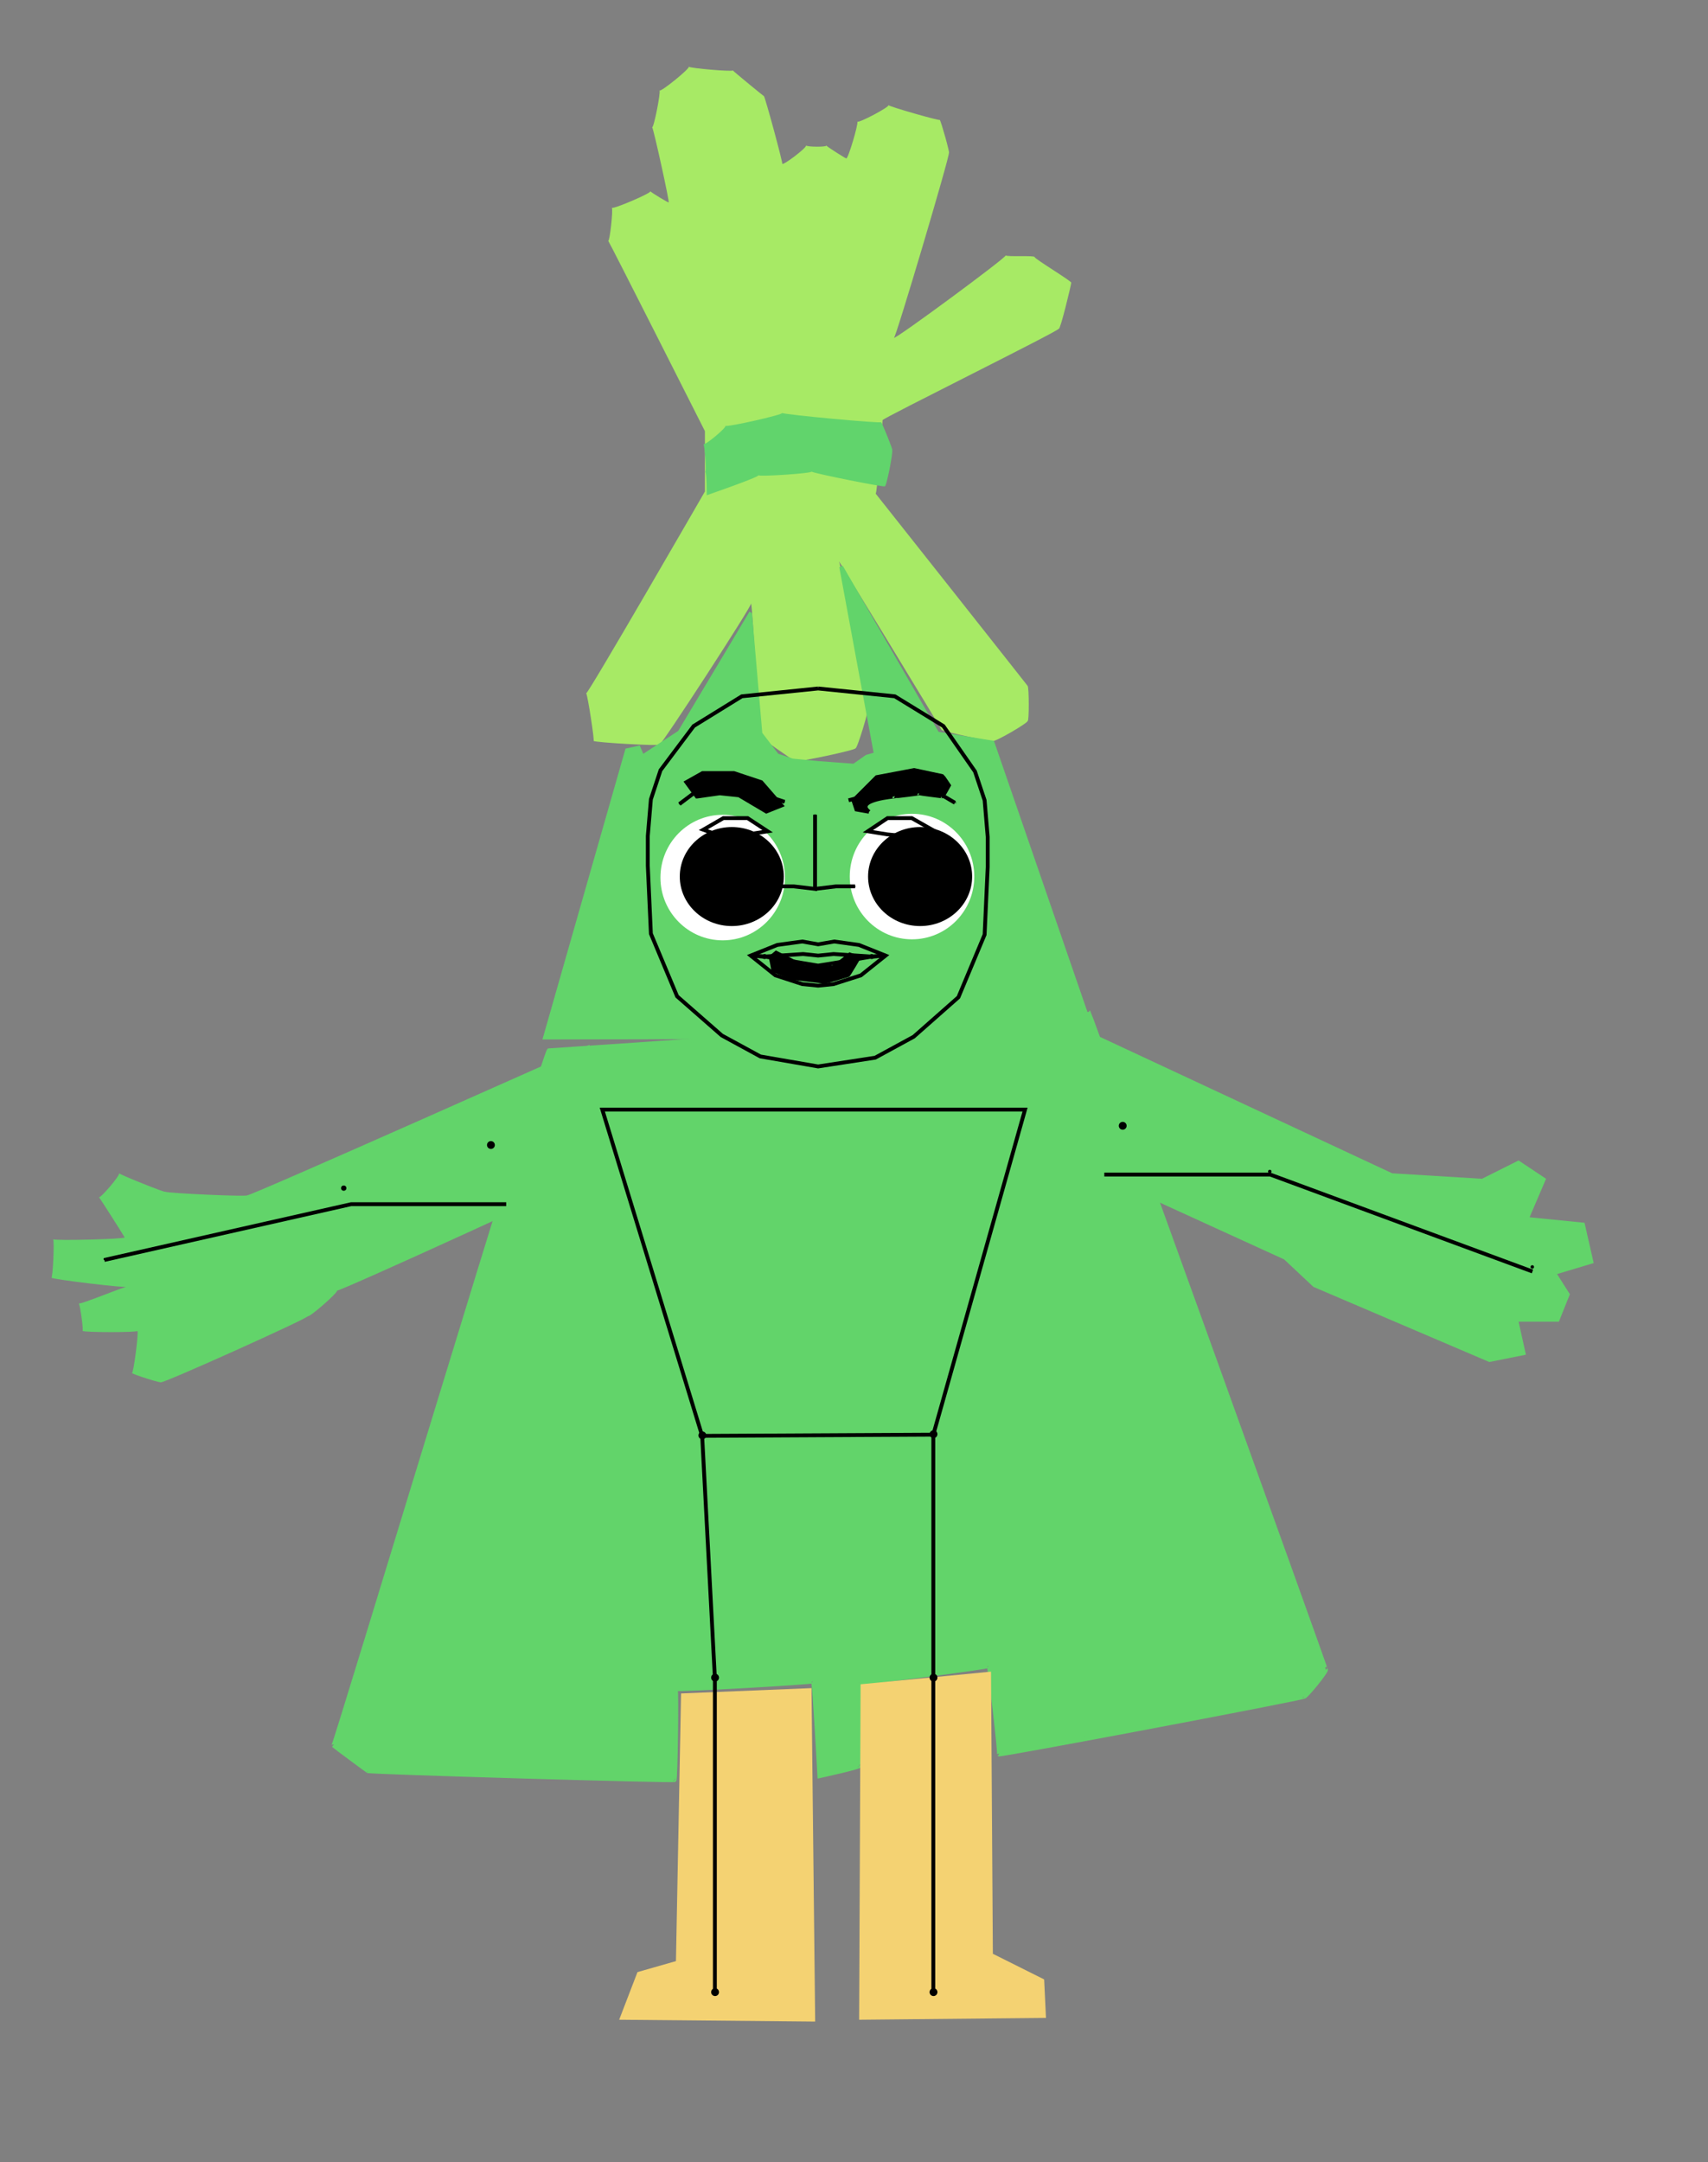 <svg width="444" height="562" xmlns="http://www.w3.org/2000/svg">
<rect width="100%" height="100%" fill="#808080" stroke="none"/>
<g id="illustration_1_">
  <path id="cap" d="m183.238,127.762c0,0 -30.476,52.857 -30.857,52.428c0.381,0.429 2.286,12.81 1.905,12.381c0.381,0.429 17.524,1.381 17.143,0.952c0.381,0.429 24.191,-36.238 23.81,-36.667c0.381,0.429 2.286,34.714 1.905,34.286c0.381,0.429 9.905,7.095 9.524,6.667c0.381,0.429 16.095,-2.905 15.714,-3.333c0.381,0.429 3.714,-10.524 3.333,-10.952c0.381,0.429 -7.238,-37.19 -7.619,-37.619c0.381,0.429 27.048,44.238 26.667,43.81c0.381,0.429 13.714,3.286 13.333,2.857c0.381,0.429 9.429,-4.809 9.048,-5.238c0.381,0.429 0.381,-8.619 0,-9.048c0.381,0.429 -39.143,-49.571 -39.524,-50c0.381,0.429 1.81,-18.619 1.81,-19.095c0,-0.476 46.191,-23.333 45.809,-23.762c0.381,0.429 3.238,-11.476 3.238,-11.952c0,-0.476 -9.524,-6.19 -9.524,-6.667c0,-0.476 -7.143,0 -7.524,-0.429c0.381,0.429 -28.667,21.857 -29.048,21.429c0.381,0.429 14.667,-47.667 14.286,-48.095c0.381,0.429 -2,-8.143 -2.381,-8.571c0.381,0.429 -12.952,-3.381 -13.333,-3.81c0.381,0.429 -7.714,4.714 -8.095,4.286c0.381,0.429 -2.476,9.953 -2.857,9.524c0.381,0.429 -4.857,-2.905 -5.238,-3.333c0.381,0.429 -4.857,0.429 -5.238,0c0.381,0.429 -5.809,5.191 -6.19,4.762c0.381,0.429 -4.381,-17.19 -4.762,-17.619c0.381,0.429 -7.714,-6.238 -8.095,-6.667c0.381,0.429 -11.047,-0.524 -11.429,-0.952c0.381,0.429 -7.238,6.619 -7.619,6.19c0.381,0.429 -1.524,9.953 -1.905,9.524c0.381,0.429 4.667,19.953 4.286,19.524c0.381,0.429 -4.381,-2.428 -4.762,-2.857c0.381,0.429 -9.619,4.714 -10,4.286c0.381,0.429 -0.571,9 -0.952,8.571c0.381,0.429 25.143,49.476 25.143,49.476c0,0 0,15.714 0,15.714l-0,0z" stroke-width="0" stroke="#000" fill="#a7ea65"/>
  <path id="capc" d="m183.715,128.715c0,0 0,-5.714 -0.381,-6.143c0.381,0.429 -0.095,-6.714 -0.476,-7.143c0.381,0.429 6.095,-4.333 5.714,-4.762c0.381,0.429 15.143,-2.905 14.762,-3.333c0.381,0.429 26.095,2.81 25.714,2.381c0.381,0.429 3.238,7.572 2.857,7.143c0.381,0.429 -1.524,9.953 -1.905,9.524c0.381,0.429 -18.667,-3.381 -19.048,-3.81c0.381,0.429 -13.428,1.381 -13.81,0.952c0.381,0.429 -13.428,5.191 -13.428,5.191l-0,0z" stroke-width="0" stroke="#000" fill="#61d46c"/>
  <path id="leftArm" d="m153.238,271.572c0,0 -88.571,39.524 -88.953,39.095c0.381,0.429 -21.047,-0.524 -21.429,-0.952c0.381,0.429 -11.524,-4.333 -11.905,-4.762c0.381,0.429 -4.857,6.619 -5.238,6.19c0.381,0.429 7.048,10.905 6.667,10.476c0.381,0.429 -18.19,0.905 -18.571,0.476c0.381,0.429 -0.095,10.429 -0.476,10c0.381,0.429 19.905,2.81 19.905,2.334c0,-0.476 -12.381,4.762 -12.762,4.333c0.381,0.429 1.333,7.572 0.952,7.143c0.381,0.429 14.667,0.429 14.286,0c0.381,0.429 -1.047,11.381 -1.429,10.952c0.381,0.429 8,2.81 7.619,2.381c0.381,0.429 38.476,-16.714 38.095,-17.143c0.381,0.429 8,-6.238 7.619,-6.667c0.381,0.429 67.048,-30.047 66.667,-30.476c0.381,0.429 -1.047,-33.381 -1.047,-33.381l0,0z" stroke-width="0" stroke="#000" fill="#62d46a"/>
  <path id="rightArm" d="m276.096,264.905l85.809,40.047l23.333,1.429l9.524,-4.762l7.143,4.762l-4.286,10l14.286,1.429l2.381,10.476l-9.524,2.857l3.333,5.238l-2.857,7.143l-10.476,0l1.905,8.571l-9.524,1.905l-45.714,-19.524l-7.619,-7.143l-55.238,-25.238l-2.476,-37.19l0,0z" stroke-width="0" stroke="#000" fill="#62d46a"/>
  <path id="head" stroke="#62d46a" fill="#62d46a" d="m195,159.667l-18.333,30.667l-9.667,6.333l-1,-2.333l-3,0.667l-21.333,74.667l142.667,-0.333l-26.333,-76.333l-14.333,-2.333l-25,-43.333l9,48.667l-2.333,0.667l-3.333,2.333l-9,-0.667l-7,-0.667l-4,-1.333l-4.333,-5.667l-2.667,-31z"/>
  <path id="body" stroke="#62d46a" fill="#62d46a" d="m142.667,273c-1,0 -55.667,181 -56,180.667c0.333,0.333 9.333,7 9,6.667c0.333,0.333 80,2.667 79.667,2.333c0.333,0.333 0.667,-23.333 0.333,-23.667c0.333,0.333 36,-1.667 35.667,-2c0.333,0.333 1.667,24.667 1.667,24.667c0,0 10.667,-2.333 10.333,-2.667c0.333,0.333 0.333,-21.333 0,-21.667c0.333,0.333 34,-4 33.667,-4.333c0.333,0.333 3,23.333 2.667,23c0.333,0.333 79.667,-14.667 79.333,-15c0.333,0.333 6,-6.667 5.667,-7c0.333,0.333 -61.333,-170.667 -61.667,-171c0.333,0.333 -139.333,10 -140.333,10z"/>
  <path id="leftBrow" d="m181.158,207.035l5.947,-0.842l5,0.526l7.105,4.211l3.947,-1.579l-5.263,-6.053l-7.105,-2.368l-8.158,0l-4.211,2.368l2.737,3.737z" stroke="#000" fill="#000000"/>
  <path id="rightBrow" d="m225.895,210.982l-3.263,-0.579l-0.789,-2.368l6.053,-6.053l9.737,-1.842l7.368,1.579c0.105,0.053 1.684,2.421 1.684,2.421c0,0 -1.579,2.895 -1.684,2.842c0.105,0.053 -5.947,-0.737 -6.053,-0.789c0.105,0.053 -6.211,0.842 -6.316,0.789c0.105,0.053 -10.684,0.842 -6.737,4l0,0z" stroke="#000" fill="#000000"/>
  <ellipse stroke="#000" stroke-width="0" ry="16.316" rx="16.184" id="leftEyeb" cy="228.088" cx="187.868" fill="#ffffff"/>
  <ellipse stroke="#000" stroke-width="0" ry="16.316" rx="16.184" id="rightEyeb" cy="227.825" cx="237.079" fill="#ffffff"/>
  <ellipse ry="12.368" rx="13.026" id="leftEye" cy="227.825" cx="190.237" stroke="#000" fill="#000000"/>
  <ellipse ry="12.368" rx="13.026" id="rightEye" cy="227.825" cx="239.184" stroke="#000" fill="#000000"/>
  <path id="mouse" d="m201.684,247.035c0,0 7.895,3.947 7.789,3.895c0.105,0.053 6.947,0.053 6.842,0c0.105,0.053 4.579,-3.368 4.474,-3.421c0.105,0.053 3.263,1.105 3.158,1.053c0.105,0.053 -3.053,5.316 -3.158,5.263c0.105,0.053 -6.211,1.895 -6.316,1.842c0.105,0.053 -8.579,-1 -8.684,-1.053c0.105,0.053 -5.158,-2.053 -5.263,-2.105c0.105,0.053 -0.684,-3.895 -0.789,-3.947c0.105,0.053 1.947,-1.526 1.947,-1.526l0,-0z" stroke-width="0" stroke="#000" fill="#000000"/>
  <path id="leftFoot" d="m177.048,440.143l-1.333,69.571l-10,2.857l-4.762,12.381l50.952,0.476l-0.952,-86.667l-33.905,1.381l0,0z" stroke-width="0" stroke="#000" fill="#f4d272"/>
  <path id="rightFoot" d="m223.715,437.762l33.905,-3.286l0.476,73.333l13.333,6.667l0.476,10l-48.571,0.476l0.381,-87.19z" stroke-width="0" stroke="#000" fill="#f4d272"/>
</g>
<g id="skeleton_1_">
  <polygon points="156.565,288.388 182.53,373.195 242.618,372.881 266.467,288.388 " fill="none" stroke-miterlimit="10" id="svg_1" stroke="#000000"/>
  <polyline points="182.53,373.195 185.834,436.152 185.834,517.895 " fill="none" stroke-miterlimit="10" id="svg_4" stroke="#000000"/>
  <polyline points="242.618,372.881 242.618,436.152 242.618,517.895 " fill="none" stroke-miterlimit="10" id="svg_5" stroke="#000000"/>
  <circle id="rightShoulder" cx="127.616" cy="297.603" r="1.021"/>
  <circle id="rightHip" cx="182.582" cy="373.077" r="1.021"/>
  <circle id="rightKnee" cx="185.886" cy="436.035" r="1.021"/>
  <circle id="rightAnkle" cx="185.886" cy="517.777" r="1.021"/>
  <circle id="leftHip" cx="242.67" cy="372.763" r="1.021"/>
  <circle id="leftKnee" cx="242.67" cy="436.035" r="1.021"/>
  <circle id="leftAnkle" cx="242.67" cy="517.777" r="1.021"/>
  <circle id="leftShoulder" cx="291.852" cy="292.603" r="1.021"/>
  <polyline points="212.677,178.943 192.842,180.978 180.32,188.71 171.705,200.186 169.2,207.756 168.399,217.279 168.399,225.011 169.2,242.673 176.012,258.952 187.633,269.125 197.651,274.579 212.677,277.183 227.504,274.904 237.521,269.451 249.142,259.196 255.954,242.917 256.756,225.337 256.756,217.523 255.954,208 253.45,200.512 245.235,188.71 232.613,180.978 212.677,178.943 " fill="none" stroke-miterlimit="10" id="svg_6" stroke="#000000"/>
  <polyline points="176.614,208.977 180.621,205.965 186.832,205.151 194.145,205.151 203.962,208.407 " fill="none" stroke-miterlimit="10" id="svg_7" stroke="#000000"/>
  <polygon points="182.824,215.651 188.034,212.639 194.345,212.639 199.554,216.058 194.345,216.872 188.034,217.523 " fill="none" stroke-miterlimit="10" id="svg_8" stroke="#000000"/>
  <polyline points="201.157,230.383 206.366,230.383 211.876,231.034 211.876,226.72 211.876,220.941 211.876,216.465 211.876,211.744 " fill="none" stroke-miterlimit="10" id="svg_9" stroke="#000000"/>
  <polyline points="248.241,208.651 244.233,206.291 237.922,205.07 230.609,205.395 220.592,208 " fill="none" stroke-miterlimit="10" id="svg_10" stroke="#000000"/>
  <polygon points="242.33,215.651 237.021,212.639 230.709,212.639 225.6,216.058 230.709,216.872 237.021,217.523 " fill="none" stroke-miterlimit="10" id="svg_11" stroke="#000000"/>
  <polyline points="222.294,230.383 217.286,230.383 211.876,231.034 " fill="none" stroke-miterlimit="10" id="svg_12" stroke="#000000"/>
  <polygon points="195.146,248.371 202.059,245.603 208.57,244.708 212.677,245.44 216.885,244.708 223.296,245.603 230.209,248.371 223.797,253.498 216.685,255.777 212.677,256.184 208.57,255.777 201.558,253.498 " fill="none" stroke-miterlimit="10" id="svg_13" stroke="#000000"/>
  <polyline points="195.146,248.371 198.753,248.615 208.77,247.964 212.677,248.371 216.685,247.964 226.602,248.615 230.209,248.371 " fill="none" stroke-miterlimit="10" id="svg_14" stroke="#000000"/>
  <polyline points="195.146,248.371 198.753,248.615 208.77,250.324 212.677,250.975 216.685,250.324 226.602,248.615 230.209,248.371 " fill="none" stroke-miterlimit="10" id="svg_15" stroke="#000000"/>
  <circle id="rightEye0" cx="182.825" cy="215.651" r="0.132"/>
  <circle id="rightBrow1" cx="180.621" cy="205.965" r="0.132"/>
  <circle id="rightBrow4" cx="203.962" cy="208.407" r="0.132"/>
  <circle id="nose1" cx="211.876" cy="216.465" r="0.132"/>
  <circle id="rightBrow3" cx="194.145" cy="205.151" r="0.132"/>
  <circle id="rightEye1" cx="188.034" cy="212.639" r="0.132"/>
  <circle id="rightBrow0" cx="176.614" cy="208.977" r="0.132"/>
  <circle id="rightBrow2" cx="186.832" cy="205.151" r="0.132"/>
  <circle id="rightEye5" cx="188.034" cy="217.523" r="0.132"/>
  <circle id="rightEye2" cx="194.345" cy="212.639" r="0.132"/>
  <circle id="rightEye3" cx="199.554" cy="216.058" r="0.132"/>
  <circle id="nose0" cx="211.876" cy="211.744" r="0.132"/>
  <circle id="nose3" cx="211.876" cy="226.72" r="0.132"/>
  <circle id="rightNose0" cx="201.157" cy="230.383" r="0.132"/>
  <circle id="rightMouthCorner" cx="195.146" cy="248.371" r="0.132"/>
  <circle id="rightNose1" cx="206.366" cy="230.383" r="0.132"/>
  <circle id="rightUpperLipTop0" cx="202.059" cy="245.603" r="0.132"/>
  <circle id="nose2" cx="211.876" cy="220.941" r="0.132"/>
  <circle id="nose4" cx="211.876" cy="231.034" r="0.132"/>
  <circle id="upperLipTopMid" cx="212.677" cy="245.44" r="0.132"/>
  <circle id="rightUpperLipTop1" cx="208.57" cy="244.708" r="0.132"/>
  <path id="rightMiddleLip" d="m198.753,247.964c0.401,0 0.801,0.326 0.801,0.651c0,0.326 -0.401,0.651 -0.801,0.651s-0.801,-0.326 -0.801,-0.651s0.401,-0.651 0.801,-0.651z"/>
  <circle id="lowerLipBottomMid" cx="212.677" cy="256.184" r="0.132"/>
  <circle id="upperLipBottomMid" cx="212.677" cy="248.371" r="0.132"/>
  <circle id="lowerLipTopMid" cx="212.677" cy="250.894" r="0.132"/>
  <circle id="rightUpperLipBottom1" cx="208.771" cy="247.964" r="0.132"/>
  <circle id="rightLowerLipTop0" cx="208.771" cy="250.324" r="0.132"/>
  <circle id="rightLowerLipBottom1" cx="208.57" cy="255.777" r="0.132"/>
  <circle id="rightLowerLipBottom0" cx="201.558" cy="253.498" r="0.132"/>
  <circle id="rightEye4" cx="194.345" cy="216.872" r="0.132"/>
  <circle id="jawMid" cx="212.677" cy="277.183" r="0.132"/>
  <circle id="rightJaw7" cx="197.651" cy="274.579" r="0.132"/>
  <circle id="rightJaw6" cx="187.633" cy="269.126" r="0.132"/>
  <circle id="rightJaw5" cx="176.012" cy="258.952" r="0.132"/>
  <circle id="rightJaw4" cx="169.2" cy="242.673" r="0.132"/>
  <circle id="rightJaw3" cx="168.399" cy="225.011" r="0.132"/>
  <circle id="rightJaw2" cx="168.399" cy="217.279" r="0.132"/>
  <circle id="rightJaw1" cx="169.2" cy="207.756" r="0.132"/>
  <circle id="rightJaw0" cx="171.705" cy="200.186" r="0.132"/>
  <circle id="topMid" cx="212.878" cy="178.943" r="0.132"/>
  <circle id="leftTop0" cx="232.613" cy="180.978" r="0.132"/>
  <circle id="leftTop1" cx="245.235" cy="188.71" r="0.132"/>
  <circle id="leftEye0" cx="242.53" cy="215.651" r="0.132"/>
  <circle id="leftBrow1" cx="244.434" cy="206.291" r="0.132"/>
  <circle id="leftBrow4" cx="220.792" cy="208" r="0.132"/>
  <circle id="leftBrow3" cx="230.81" cy="205.395" r="0.132"/>
  <circle id="leftEye1" cx="237.321" cy="212.639" r="0.132"/>
  <circle id="leftBrow0" cx="248.441" cy="208.651" r="0.132"/>
  <circle id="leftBrow2" cx="238.123" cy="205.07" r="0.132"/>
  <circle id="leftEye5" cx="237.321" cy="217.523" r="0.132"/>
  <circle id="leftEye2" cx="231.01" cy="212.639" r="0.132"/>
  <circle id="leftEye3" cx="225.801" cy="216.058" r="0.132"/>
  <circle id="leftNose0" cx="222.295" cy="230.383" r="0.132"/>
  <circle id="leftMouthCorner" cx="230.209" cy="248.371" r="0.132"/>
  <circle id="leftNose1" cx="217.486" cy="230.383" r="0.132"/>
  <circle id="leftUpperLipTop0" cx="223.296" cy="245.603" r="0.132"/>
  <circle id="leftUpperLipTop1" cx="216.885" cy="244.708" r="0.132"/>
  <path id="leftMiddleLip" d="m226.602,247.964c0.401,0 0.801,0.326 0.801,0.651c0,0.326 -0.401,0.651 -0.801,0.651s-0.801,-0.326 -0.801,-0.651s0.401,-0.651 0.801,-0.651z"/>
  <circle id="leftUpperLipBottom1" cx="216.685" cy="247.964" r="0.132"/>
  <circle id="leftLowerLipTop0" cx="216.685" cy="250.324" r="0.132"/>
  <circle id="leftLowerLipBottom1" cx="216.885" cy="255.777" r="0.132"/>
  <circle id="leftLowerLipBottom0" cx="223.797" cy="253.498" r="0.132"/>
  <circle id="leftEye4" cx="231.01" cy="216.872" r="0.132"/>
  <circle id="leftJaw7" cx="227.504" cy="274.904" r="0.132"/>
  <circle id="leftJaw6" cx="237.522" cy="269.451" r="0.132"/>
  <circle id="leftJaw5" cx="249.142" cy="259.196" r="0.132"/>
  <circle id="leftJaw4" cx="255.954" cy="242.917" r="0.132"/>
  <circle id="leftJaw3" cx="256.756" cy="225.337" r="0.132"/>
  <circle id="leftJaw2" cx="256.756" cy="217.523" r="0.132"/>
  <circle id="leftJaw1" cx="255.954" cy="208" r="0.132"/>
  <circle id="leftJaw0" cx="253.45" cy="200.512" r="0.132"/>
  <circle id="rightTop0" cx="192.942" cy="180.978" r="0.132"/>
  <circle id="rightTop1" cx="180.32" cy="188.71" r="0.132"/>
  <circle id="rightElbow" cx="89.354" cy="308.809" r="0.687"/>
  <polyline points="287.069,305.274 330.168,305.274 398.365,330.475 " fill="none" stroke-miterlimit="10" id="svg_3" stroke="#000000"/>
  <circle id="leftElbow" cx="330.084" cy="304.486" r="0.451"/>
  <circle id="leftWrist" cx="398.324" cy="329.293" r="0.451"/>
  <polyline points="131.592,312.987 91.257,312.987 27.123,327.474 " fill="none" stroke-miterlimit="10" id="svg_2" stroke="#000000"/>
  <circle id="rightWrist" cx="27.201" cy="327.244" r="0.283"/>
</g>
</svg>